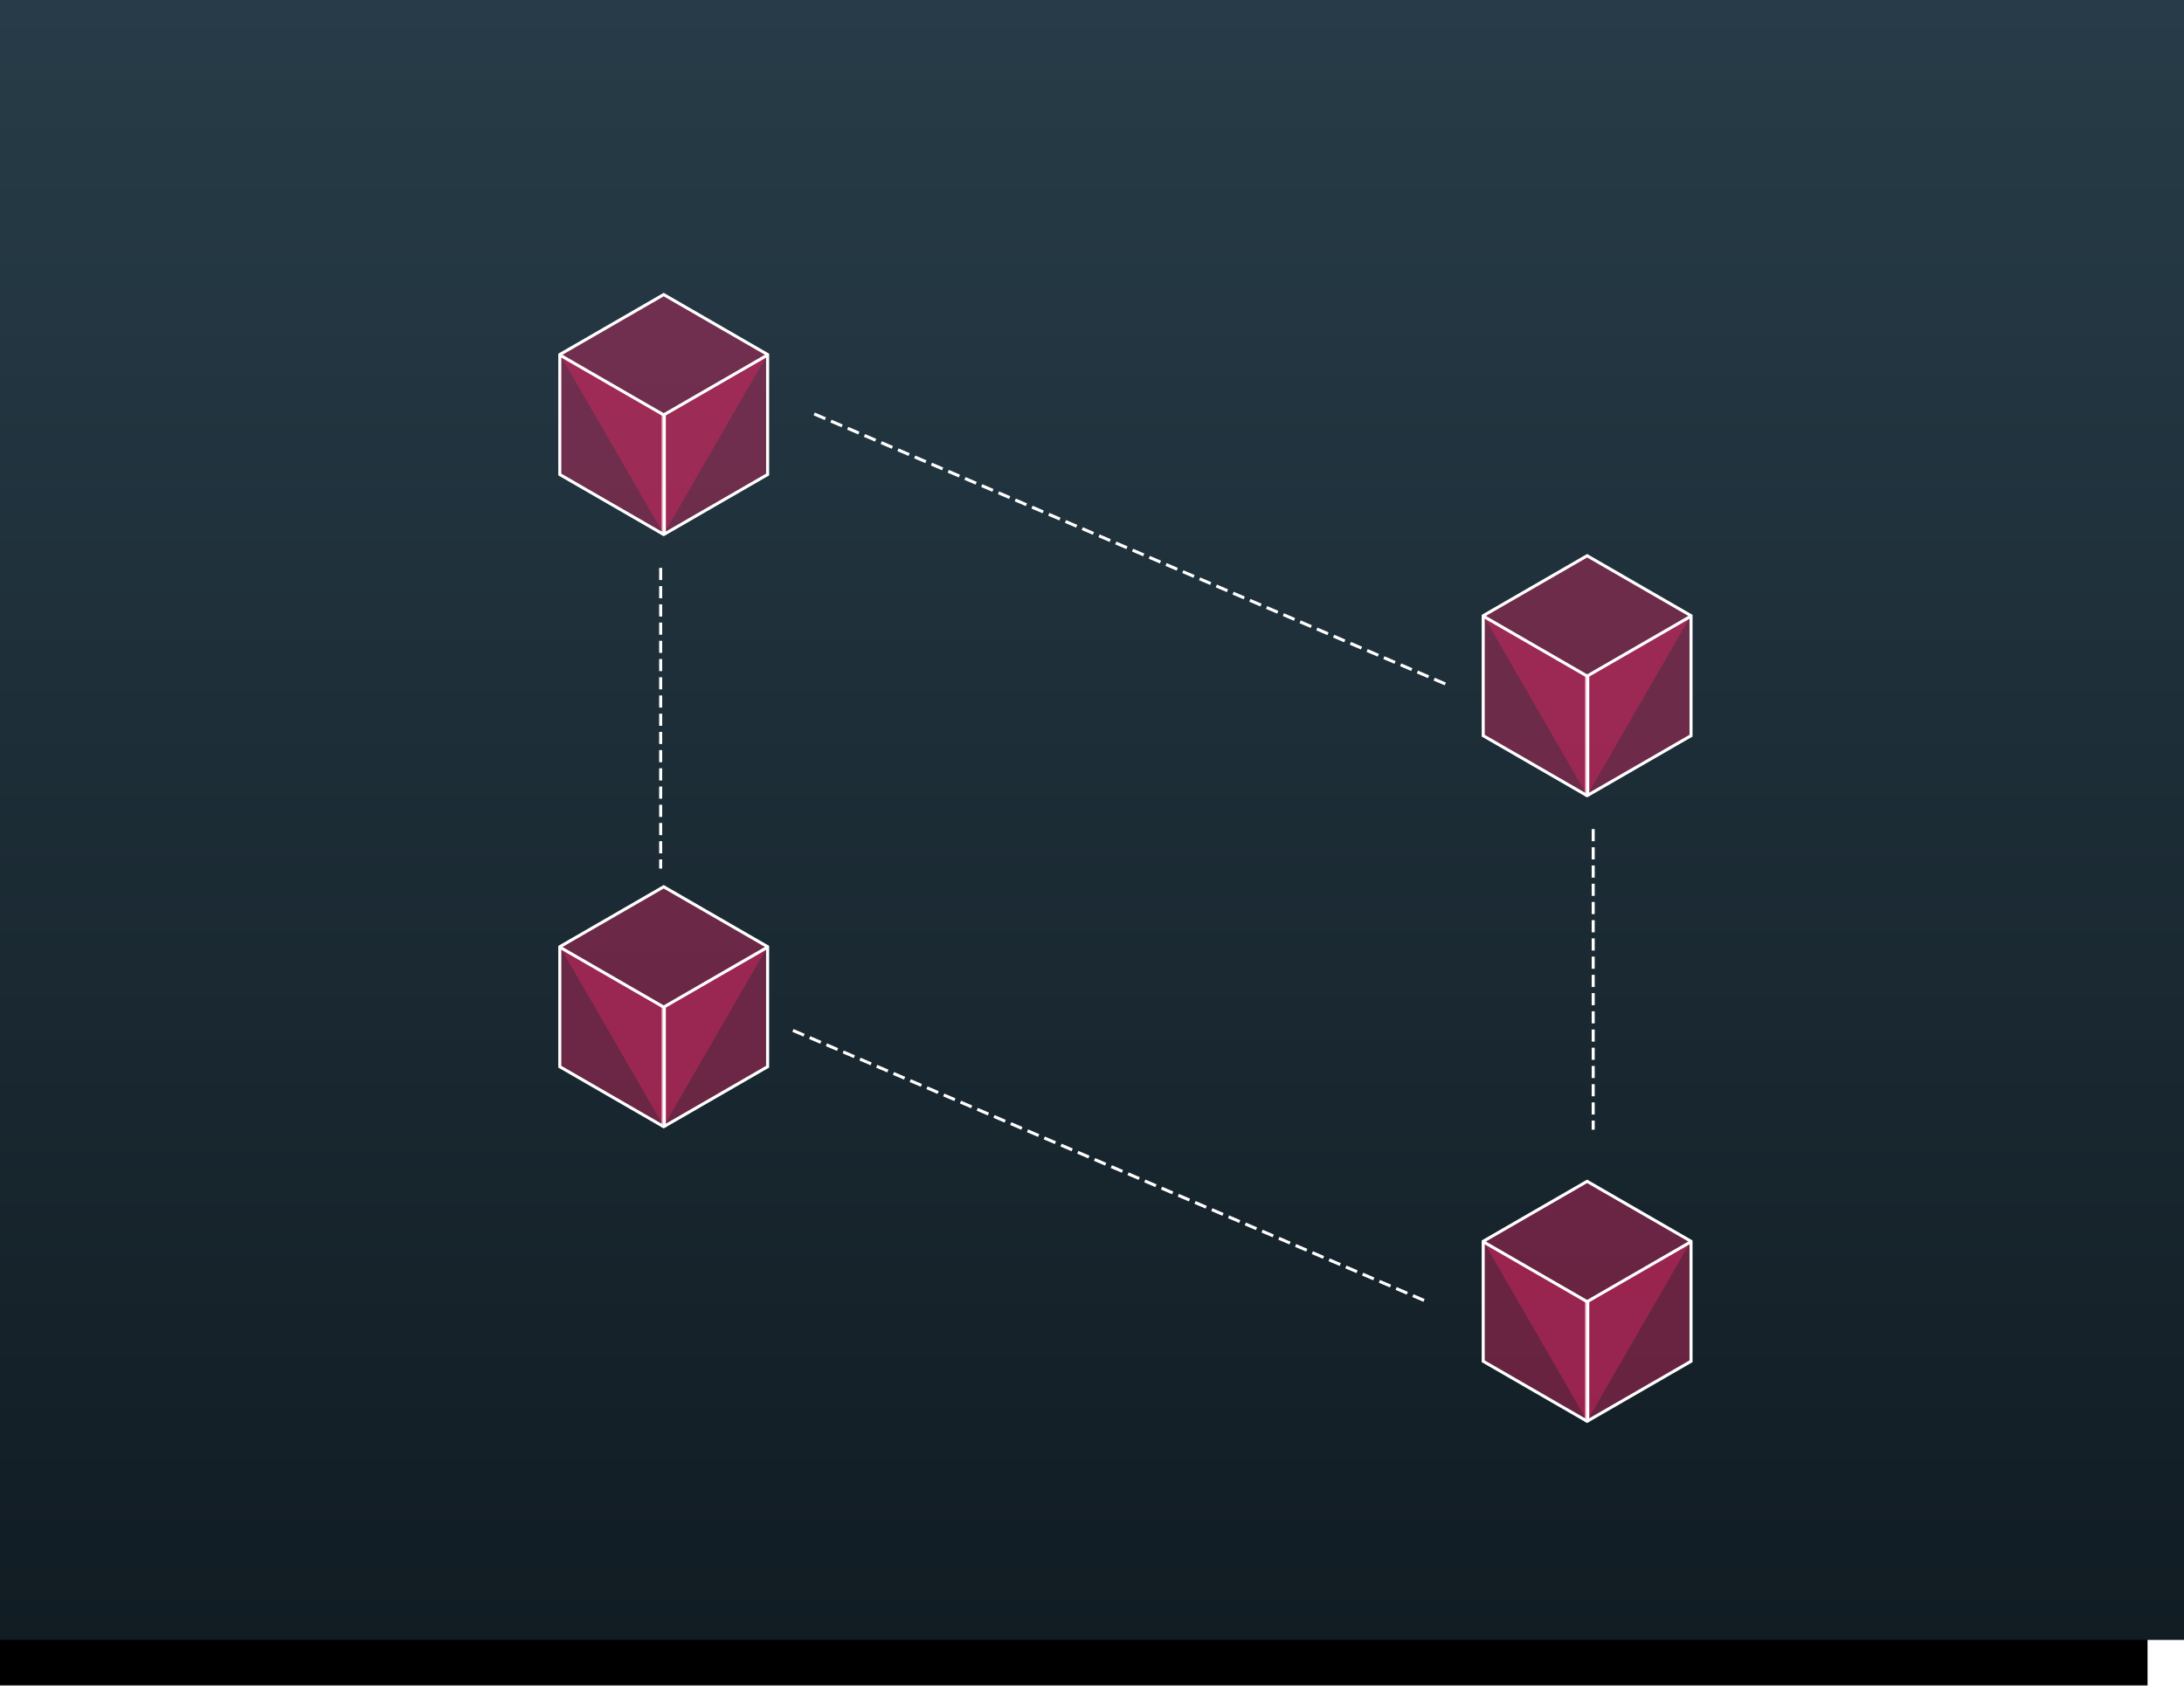 <svg xmlns="http://www.w3.org/2000/svg" xmlns:xlink="http://www.w3.org/1999/xlink" width="719" height="561" viewBox="0 0 719 561">
  <defs>
    <linearGradient id="integrated_dev-c" x1="50%" x2="50%" y1="0%" y2="100%">
      <stop offset="0%" stop-color="#273C48"/>
      <stop offset="100%" stop-color="#111C23"/>
    </linearGradient>
    <rect id="integrated_dev-b" width="720" height="540"/>
    <filter id="integrated_dev-a" width="105.4%" height="107.8%" x="-4%" y="-1.9%" filterUnits="objectBoundingBox">
      <feOffset dx="-12" dy="15" in="SourceAlpha" result="shadowOffsetOuter1"/>
      <feGaussianBlur in="shadowOffsetOuter1" result="shadowBlurOuter1" stdDeviation="3"/>
      <feColorMatrix in="shadowBlurOuter1" values="0 0 0 0 0.538   0 0 0 0 0.538   0 0 0 0 0.538  0 0 0 0.5 0"/>
    </filter>
  </defs>
  <g fill="none" fill-rule="evenodd" transform="translate(-1)">
    <use fill="#000" filter="url(#integrated_dev-a)" xlink:href="#integrated_dev-b"/>
    <use fill="url(#integrated_dev-c)" xlink:href="#integrated_dev-b"/>
    <g fill="#DB2663" fill-opacity=".42" stroke="#FFF" transform="translate(180 97)">
      <polygon points="39.5 0 73.708 19.75 73.708 59.25 39.5 79 5.292 59.25 5.292 19.75"/>
      <polyline points="39.292 79.25 39.292 39.75 73.5 20"/>
      <polyline points="5.5 20 39.708 39.75 39.708 79.25"/>
    </g>
    <g fill="#DB2663" fill-opacity=".42" stroke="#FFF" transform="translate(484 183)">
      <polygon points="39.5 0 73.708 19.75 73.708 59.25 39.5 79 5.292 59.25 5.292 19.75"/>
      <polyline points="39.292 79.25 39.292 39.75 73.5 20"/>
      <polyline points="5.5 20 39.708 39.75 39.708 79.25"/>
    </g>
    <g fill="#DB2663" fill-opacity=".42" stroke="#FFF" transform="translate(180 292)">
      <polygon points="39.5 0 73.708 19.75 73.708 59.25 39.5 79 5.292 59.25 5.292 19.75"/>
      <polyline points="39.292 79.25 39.292 39.75 73.5 20"/>
      <polyline points="5.5 20 39.708 39.75 39.708 79.25"/>
    </g>
    <path stroke="#FFF" stroke-dasharray="3" stroke-linecap="square" d="M218.5 187.5L218.5 285.5M525.5 273.5L525.5 371.5M269.5 136.5L477.5 225.5M262.5 339.5L470.5 428.5"/>
    <g fill="#DB2663" fill-opacity=".42" stroke="#FFF" transform="translate(484 389)">
      <polygon points="39.5 0 73.708 19.75 73.708 59.25 39.5 79 5.292 59.25 5.292 19.75"/>
      <polyline points="39.292 79.25 39.292 39.75 73.5 20"/>
      <polyline points="5.5 20 39.708 39.75 39.708 79.25"/>
    </g>
  </g>
</svg>
